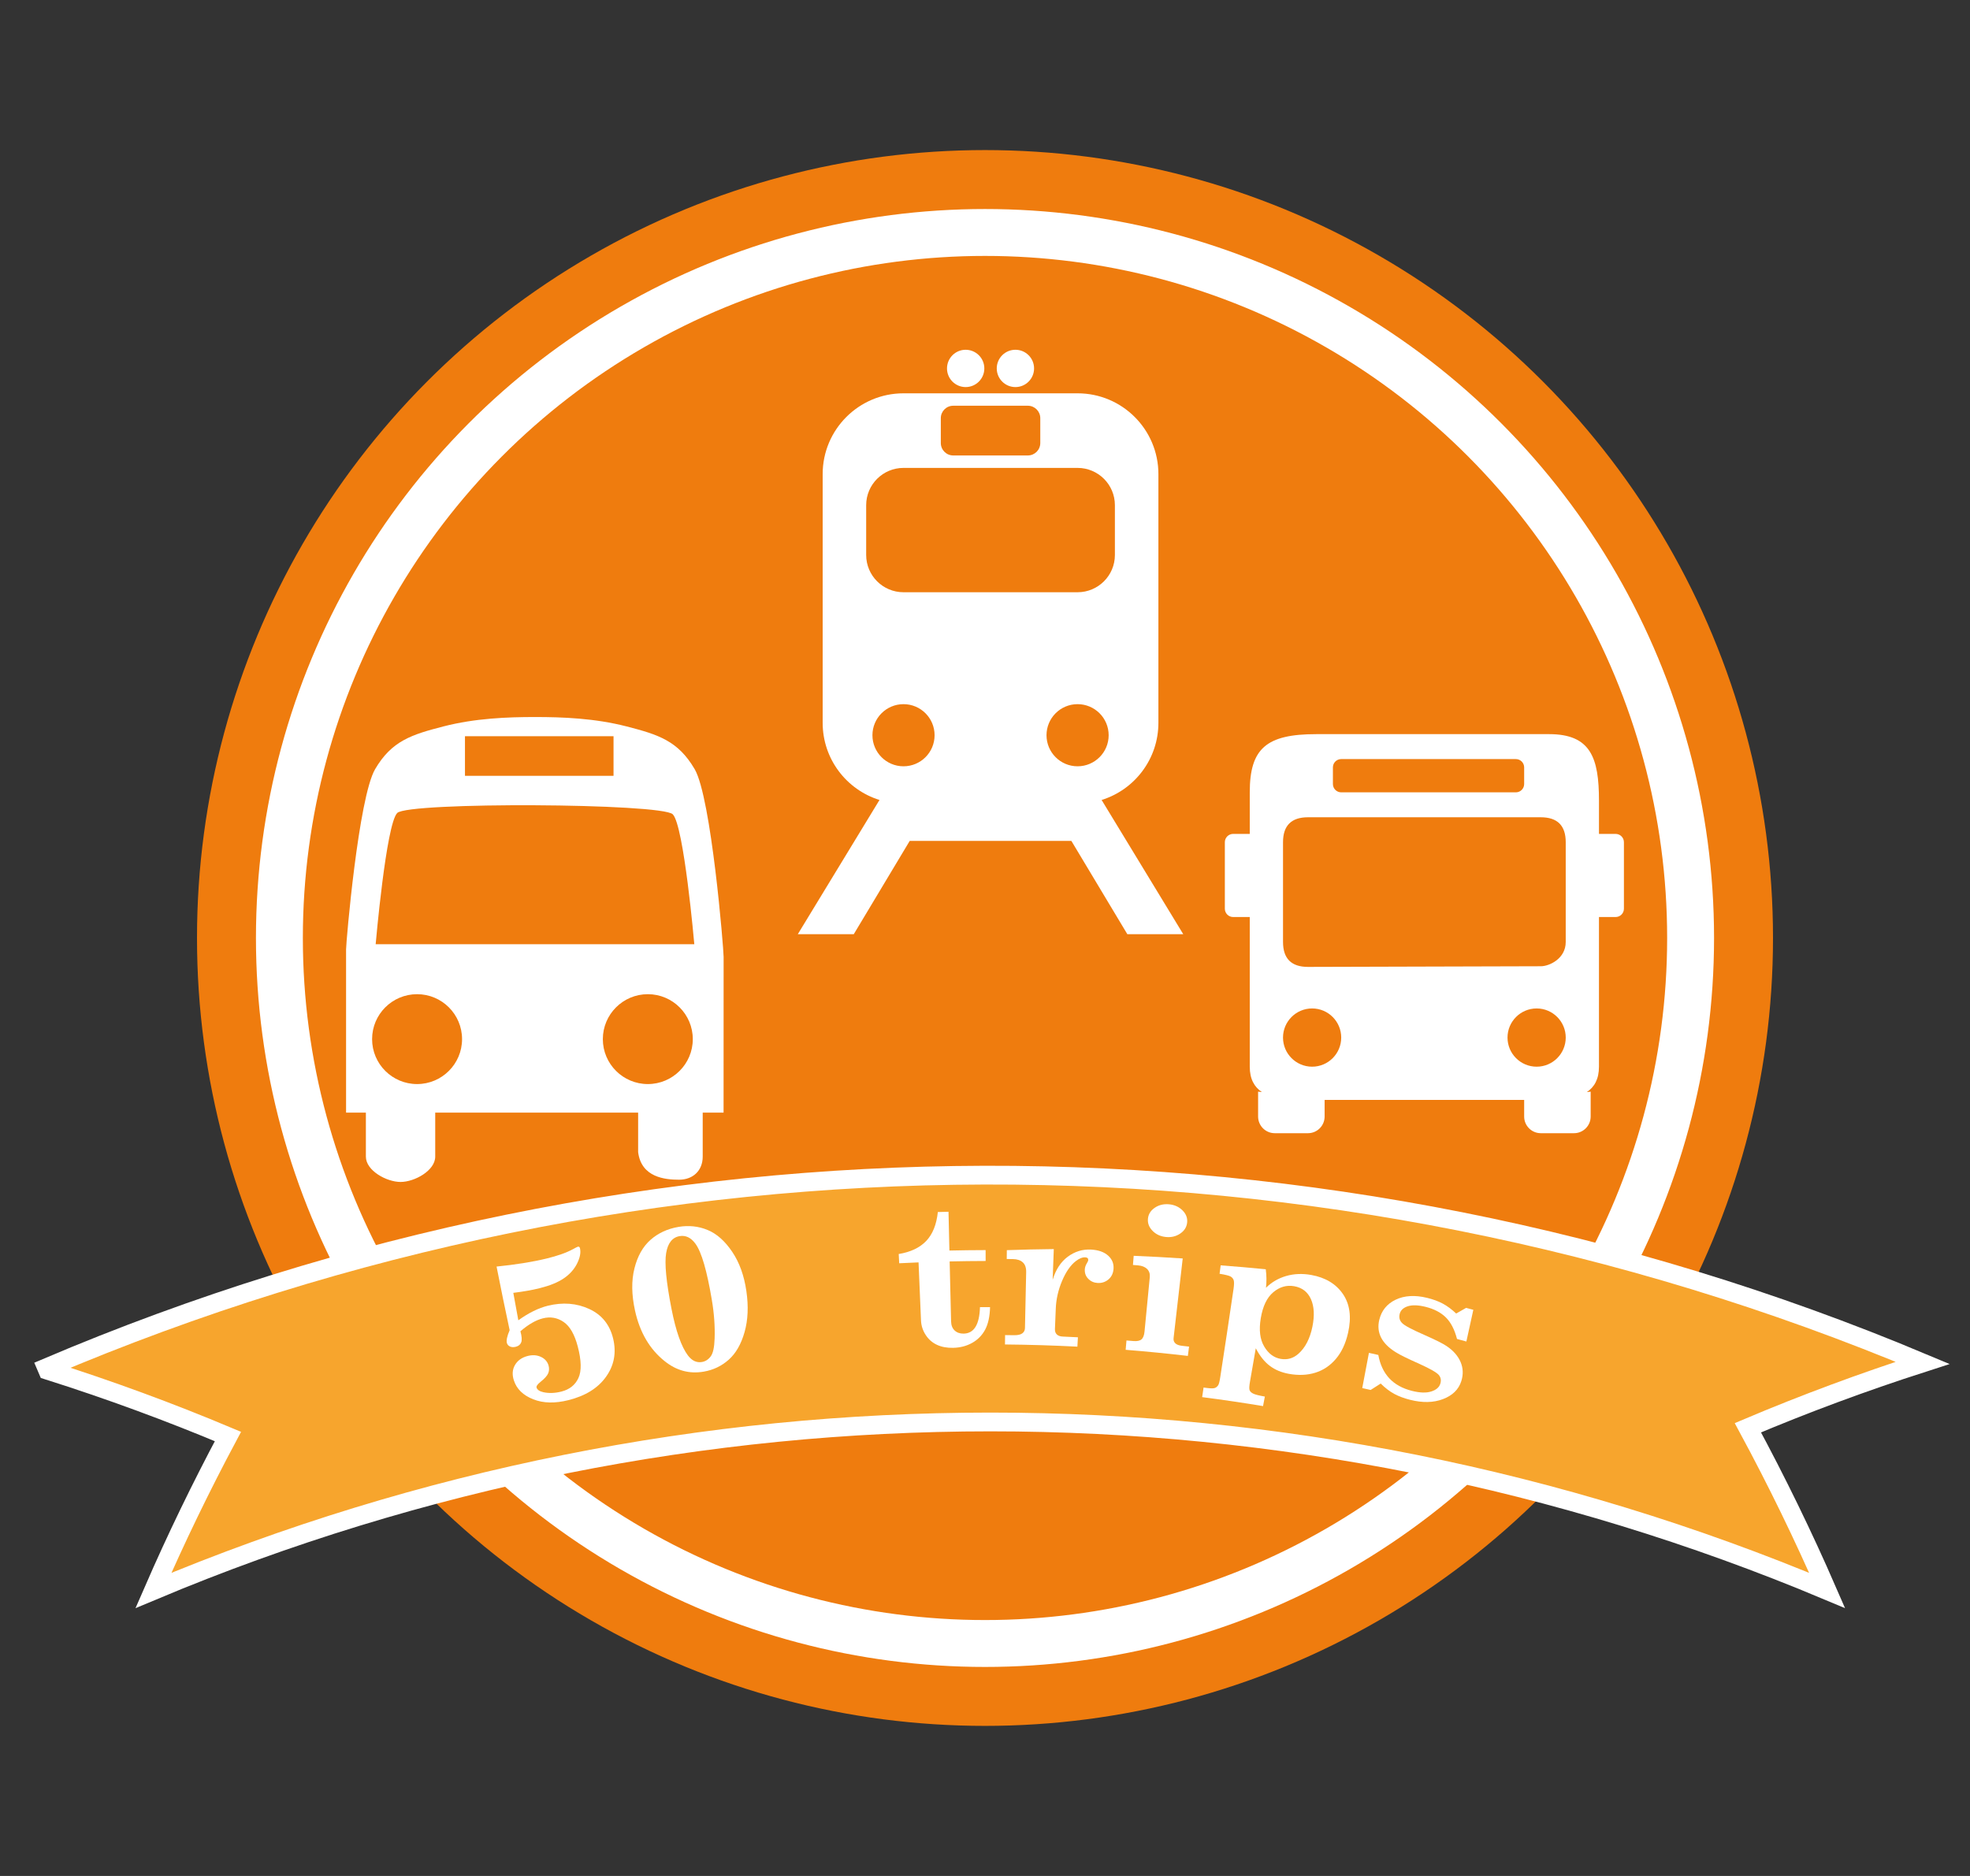 <?xml version="1.0" encoding="utf-8"?>
<!-- Generator: Adobe Illustrator 16.0.4, SVG Export Plug-In . SVG Version: 6.00 Build 0)  -->
<!DOCTYPE svg PUBLIC "-//W3C//DTD SVG 1.1//EN" "http://www.w3.org/Graphics/SVG/1.1/DTD/svg11.dtd">
<svg version="1.1" id="Livello_1" xmlns="http://www.w3.org/2000/svg" xmlns:xlink="http://www.w3.org/1999/xlink" x="0px" y="0px"
	 width="210px" height="200px" viewBox="0 0 210 200" enable-background="new 0 0 210 200" xml:space="preserve">
<rect x="0" y="0" width="210" height="200" fill="#333333" stroke="none"/>
<g>
	<circle fill="#EF7C0E" cx="105" cy="100" r="84"/>
	<circle fill="#EF7C0E" stroke="#FFFFFF" stroke-width="5" stroke-miterlimit="10" cx="105" cy="100" r="75.216"/>
	<g>
		<path fill="#FFFFFF" d="M74.051,82.001c-1.771-3.026-3.877-3.685-7.262-4.557c-3.381-0.87-6.793-1-9.758-1
			c-2.964,0-6.375,0.13-9.758,1c-3.381,0.872-5.515,1.531-7.285,4.557c-1.771,3.027-3.097,18.429-3.097,19.224
			c0,0.799,0,17.393,0,17.393h2.111c0,1.057,0,4.655,0,4.693c0,1.49,2.207,2.7,3.696,2.7c1.49,0,3.696-1.209,3.696-2.7
			c0-0.038,0-3.637,0-4.693h21.63c0,1.057-0.003,4.176,0,4.215c0.342,2.699,2.871,2.938,4.361,2.938c1.488,0,2.523-0.97,2.523-2.46
			c0-0.038,0-3.637,0-4.693h2.224c0,0,0.005-15.729,0.005-16.6C77.139,101.149,75.823,85.028,74.051,82.001z M49.565,78.488h15.837
			v4.226H49.565V78.488z M44.462,115.574c-2.65,0-4.797-2.145-4.797-4.79c0-2.646,2.146-4.792,4.797-4.792
			c2.645,0,4.793,2.146,4.793,4.792C49.255,113.429,47.106,115.574,44.462,115.574z M40.046,100.666c0,0,1.109-12.804,2.3-13.994
			c1.187-1.189,28.184-1.049,29.369,0.141c1.192,1.187,2.297,13.854,2.297,13.854H40.046z M69.059,115.574
			c-2.646,0-4.797-2.145-4.797-4.79c0-2.646,2.15-4.792,4.797-4.792c2.643,0,4.792,2.146,4.792,4.792
			C73.851,113.429,71.701,115.574,69.059,115.574z"/>
		<g>
			<path fill="#FFFFFF" d="M102.936,41.267c1.101,0,1.992-0.889,1.992-1.988c0-1.099-0.892-1.989-1.992-1.989
				c-1.094,0-1.986,0.89-1.986,1.989C100.949,40.378,101.842,41.267,102.936,41.267z"/>
			<circle fill="#FFFFFF" cx="108.242" cy="39.278" r="1.989"/>
			<path fill="#FFFFFF" d="M117.431,85.286c3.509-1.088,6.054-4.359,6.054-8.228V50.546c0-4.756-3.859-8.614-8.617-8.614H96.311
				c-4.756,0-8.616,3.857-8.616,8.614v26.512c0,3.869,2.549,7.14,6.058,8.228l-8.709,14.312h5.966l5.966-9.95h17.23l5.969,9.95h5.96
				L117.431,85.286z M114.867,81.696c-1.829,0-3.31-1.484-3.31-3.312c0-1.826,1.48-3.312,3.31-3.312
				c1.832,0,3.315,1.485,3.315,3.312C118.183,80.212,116.699,81.696,114.867,81.696z M100.29,44.579c0-0.728,0.59-1.323,1.323-1.323
				h7.952c0.734,0,1.328,0.595,1.328,1.323v2.651c0,0.736-0.594,1.327-1.328,1.327h-7.952c-0.733,0-1.323-0.591-1.323-1.327V44.579z
				 M92.333,53.86c0-2.195,1.78-3.976,3.978-3.976h18.557c2.199,0,3.979,1.78,3.979,3.976v5.306c0,2.193-1.78,3.974-3.979,3.974
				H96.311c-2.197,0-3.978-1.781-3.978-3.974V53.86z M96.311,75.072c1.835,0,3.315,1.485,3.315,3.312
				c0,1.829-1.48,3.312-3.315,3.312c-1.828,0-3.31-1.484-3.31-3.312C93.001,76.558,94.482,75.072,96.311,75.072z"/>
		</g>
		<path fill="#FFFFFF" d="M172.222,88.904h-1.773c0-1.472,0-2.728,0-3.547c0-4.574-0.885-7.089-5.314-7.089h-24.82
			c-5.316,0-7.092,1.519-7.092,6.205c0,0.953,0,2.549,0,4.431h-1.771c-0.488,0-0.885,0.395-0.885,0.886v7.091
			c0,0.487,0.396,0.885,0.885,0.885h1.771c0,2.596,0,4.86,0,6.066c0,5.115,0,9.889,0,9.889c0,1.327,0.492,2.173,1.295,2.708
			l-0.406-0.048v2.656c0,0.979,0.795,1.775,1.773,1.775h3.545c0.979,0,1.773-0.796,1.773-1.775v-1.771h21.271v1.771
			c0,0.979,0.793,1.775,1.771,1.775h3.545c0.979,0,1.773-0.796,1.773-1.775v-2.656l-0.408,0.048
			c0.805-0.536,1.293-1.382,1.293-2.708c0,0,0-3.924,0-9.889c0-1.263,0-3.524,0-6.066h1.773c0.492,0,0.887-0.398,0.887-0.885V89.79
			C173.108,89.299,172.714,88.904,172.222,88.904z M142.087,81.813c0-0.491,0.396-0.886,0.885-0.886h18.615
			c0.49,0,0.887,0.395,0.887,0.886v1.773c0,0.488-0.396,0.887-0.887,0.887h-18.615c-0.488,0-0.885-0.398-0.885-0.887V81.813z
			 M139.87,113.722c-1.711,0-3.102-1.392-3.102-3.104c0-1.713,1.391-3.105,3.102-3.105c1.715,0,3.102,1.392,3.102,3.105
			C142.972,112.33,141.585,113.722,139.87,113.722z M163.804,113.722c-1.715,0-3.104-1.392-3.104-3.104
			c0-1.713,1.389-3.105,3.104-3.105s3.102,1.392,3.102,3.105C166.905,112.33,165.519,113.722,163.804,113.722z M166.905,100.425
			c0,1.772-1.732,2.589-2.66,2.589l-24.816,0.07c-1.771,0-2.66-0.887-2.66-2.659c0-2.658,0-7.851,0-10.635
			c0-1.773,0.889-2.659,2.66-2.659c7.977,0,13.93,0,24.816,0c1.773,0,2.66,0.886,2.66,2.659
			C166.905,91.561,166.905,99.518,166.905,100.425z"/>
	</g>
	<g>
		<g>
			<path fill="#F7A52D" stroke="#FFFFFF" stroke-width="2" stroke-miterlimit="10" d="M194.768,169.562
				c-2.533-5.82-5.349-11.609-8.445-17.346c6.004-2.539,12.218-4.851,18.63-6.916c-63.973-26.856-136.118-26.686-199.987,0.509
				c0.04,0.094,0.08,0.188,0.12,0.282c6.617,2.096,13.025,4.457,19.212,7.058c-2.899,5.432-5.547,10.909-7.942,16.414
				C73.41,145.611,137.71,145.61,194.768,169.562L194.768,169.562L194.768,169.562z"/>
		</g>
	</g>
	<g>
		<g>
			<path fill="#FFFFFF" d="M52.933,135.031c2.018-0.206,3.782-0.483,5.31-0.852c1.183-0.286,2.129-0.618,2.844-1.007
				c0.288-0.16,0.457-0.246,0.51-0.258c0.119-0.027,0.197,0.03,0.229,0.17c0.107,0.462,0,1.005-0.313,1.63
				c-0.312,0.623-0.787,1.149-1.423,1.58c-0.635,0.431-1.487,0.774-2.561,1.042c-0.81,0.202-1.746,0.365-2.81,0.497
				c0.174,0.976,0.353,1.952,0.535,2.926c0.557-0.401,1.097-0.729,1.621-0.985c0.522-0.257,1.028-0.444,1.513-0.564
				c1.605-0.397,3.093-0.277,4.439,0.349c1.349,0.627,2.183,1.688,2.536,3.16c0.361,1.515,0.095,2.87-0.77,4.076
				c-0.869,1.207-2.187,2.021-3.987,2.474c-1.433,0.362-2.682,0.338-3.758-0.086c-1.08-0.425-1.778-1.097-2.075-2.032
				c-0.194-0.612-0.153-1.155,0.126-1.628c0.276-0.473,0.72-0.792,1.321-0.952c0.527-0.141,1.006-0.113,1.435,0.085
				c0.427,0.198,0.7,0.504,0.82,0.92c0.085,0.297,0.071,0.578-0.039,0.841c-0.113,0.263-0.39,0.567-0.826,0.914
				c-0.318,0.256-0.456,0.457-0.412,0.602c0.073,0.234,0.312,0.397,0.718,0.491c0.595,0.132,1.238,0.11,1.932-0.067
				c0.868-0.221,1.469-0.701,1.814-1.446c0.345-0.747,0.319-1.871-0.078-3.378c-0.336-1.271-0.831-2.138-1.501-2.597
				s-1.412-0.587-2.216-0.385c-0.373,0.094-0.759,0.255-1.155,0.485c-0.397,0.229-0.81,0.527-1.235,0.893
				c0.149,0.541,0.178,0.932,0.088,1.173c-0.092,0.241-0.279,0.398-0.557,0.474c-0.238,0.065-0.443,0.06-0.623-0.014
				c-0.178-0.075-0.293-0.198-0.346-0.37c-0.083-0.268,0.012-0.728,0.29-1.379C53.843,139.557,53.378,137.295,52.933,135.031z"/>
			<path fill="#FFFFFF" d="M72.327,130.802c1.099-0.185,2.14-0.074,3.112,0.332c0.976,0.405,1.848,1.183,2.618,2.33
				c0.771,1.146,1.266,2.539,1.504,4.169c0.241,1.645,0.172,3.108-0.194,4.392c-0.365,1.284-0.927,2.259-1.688,2.937
				c-0.762,0.676-1.647,1.098-2.667,1.271c-1.528,0.26-2.905-0.11-4.162-1.12c-1.571-1.25-2.647-3.042-3.162-5.405
				c-0.364-1.669-0.39-3.162-0.059-4.476c0.327-1.314,0.903-2.334,1.718-3.053C70.163,131.46,71.161,131,72.327,130.802z
				 M75.88,138.578c-0.521-3.096-1.093-5.092-1.746-5.981c-0.473-0.65-1.036-0.921-1.683-0.812c-0.775,0.131-1.261,0.736-1.44,1.809
				c-0.182,1.073,0.004,3.052,0.568,5.931c0.471,2.408,1.064,4.065,1.75,4.979c0.431,0.566,0.929,0.799,1.495,0.703
				c0.37-0.062,0.68-0.259,0.932-0.592c0.254-0.332,0.392-0.972,0.423-1.921C76.223,141.405,76.127,140.036,75.88,138.578z"/>
			<path fill="#FFFFFF" d="M99.973,129.217c0.38-0.011,0.757-0.02,1.137-0.029c0.032,1.378,0.063,2.756,0.095,4.135
				c1.287-0.03,2.573-0.045,3.86-0.048c0.002,0.387,0.002,0.773,0.003,1.16c-1.277,0.003-2.557,0.02-3.836,0.048
				c0.05,2.13,0.101,4.26,0.153,6.39c0.009,0.422,0.137,0.747,0.381,0.975c0.244,0.227,0.562,0.337,0.951,0.332
				c1.111-0.016,1.692-0.952,1.748-2.822c0.357-0.002,0.717-0.003,1.074-0.003c-0.025,0.995-0.2,1.795-0.522,2.401
				c-0.326,0.606-0.787,1.077-1.385,1.411c-0.6,0.336-1.272,0.511-2.025,0.528c-0.66,0.014-1.234-0.092-1.726-0.32
				c-0.493-0.228-0.894-0.578-1.201-1.05c-0.31-0.473-0.479-0.991-0.503-1.556c-0.088-2.061-0.176-4.122-0.261-6.183
				c-0.688,0.028-1.374,0.059-2.062,0.093c-0.017-0.329-0.034-0.658-0.052-0.986c1.262-0.208,2.232-0.665,2.924-1.384
				C99.414,131.59,99.831,130.561,99.973,129.217z"/>
			<path fill="#FFFFFF" d="M114.905,142.571c-0.019,0.333-0.039,0.666-0.057,0.998c-2.572-0.132-5.146-0.209-7.718-0.233
				c0.004-0.333,0.009-0.666,0.011-0.999c0.32,0.002,0.641,0.007,0.962,0.011c0.396,0.005,0.685-0.058,0.871-0.196
				c0.186-0.136,0.279-0.322,0.286-0.558c0.043-1.983,0.087-3.967,0.128-5.95c0.012-0.479-0.106-0.833-0.356-1.06
				c-0.247-0.227-0.6-0.345-1.056-0.351c-0.22-0.002-0.438-0.004-0.659-0.007c0.004-0.315,0.007-0.63,0.01-0.945
				c1.666-0.059,3.336-0.097,5.006-0.114c-0.039,1.091-0.079,2.183-0.12,3.274c0.329-1.084,0.864-1.908,1.613-2.463
				c0.75-0.555,1.586-0.809,2.494-0.758c0.777,0.044,1.381,0.259,1.807,0.643c0.426,0.382,0.614,0.854,0.574,1.412
				c-0.034,0.478-0.218,0.855-0.546,1.132c-0.331,0.274-0.714,0.399-1.155,0.372c-0.395-0.023-0.723-0.172-0.991-0.445
				c-0.269-0.272-0.393-0.609-0.369-1.01c0.012-0.221,0.093-0.451,0.241-0.686c0.08-0.132,0.122-0.228,0.124-0.285
				c0.006-0.101-0.018-0.175-0.067-0.224c-0.054-0.049-0.135-0.077-0.251-0.083c-0.299-0.016-0.635,0.117-1.005,0.401
				c-0.566,0.439-1.058,1.144-1.466,2.113c-0.41,0.969-0.631,1.955-0.671,2.957c-0.029,0.723-0.06,1.446-0.089,2.168
				c-0.012,0.25,0.058,0.445,0.202,0.583c0.144,0.138,0.352,0.212,0.62,0.224C113.82,142.518,114.361,142.543,114.905,142.571z"/>
			<path fill="#FFFFFF" d="M120.85,133.885c1.74,0.071,3.48,0.164,5.226,0.282c-0.316,2.83-0.641,5.66-0.973,8.489
				c-0.027,0.229,0.033,0.413,0.182,0.555c0.147,0.143,0.388,0.231,0.719,0.269c0.249,0.027,0.498,0.057,0.749,0.085
				c-0.043,0.33-0.086,0.661-0.129,0.992c-2.21-0.257-4.421-0.475-6.631-0.651c0.03-0.332,0.059-0.664,0.088-0.995
				c0.245,0.019,0.491,0.04,0.736,0.06c0.396,0.033,0.682-0.024,0.861-0.175c0.178-0.15,0.287-0.426,0.327-0.834
				c0.19-1.933,0.376-3.865,0.56-5.797c0.035-0.363-0.062-0.657-0.286-0.878c-0.226-0.22-0.556-0.351-0.986-0.386
				c-0.175-0.015-0.349-0.028-0.522-0.042C120.796,134.534,120.823,134.209,120.85,133.885z M124.633,128.394
				c0.575,0.056,1.053,0.275,1.43,0.655c0.378,0.382,0.537,0.815,0.484,1.3c-0.053,0.483-0.302,0.873-0.745,1.17
				c-0.441,0.296-0.945,0.415-1.509,0.36c-0.574-0.055-1.048-0.271-1.423-0.649c-0.374-0.378-0.544-0.806-0.502-1.284
				c0.042-0.485,0.282-0.88,0.725-1.183C123.534,128.461,124.048,128.338,124.633,128.394z"/>
			<path fill="#FFFFFF" d="M130.123,134.902c1.599,0.119,3.202,0.257,4.806,0.416c0.09,0.674,0.096,1.333,0.023,1.975
				c0.598-0.594,1.314-1.013,2.15-1.256c0.835-0.241,1.73-0.28,2.676-0.11c1.515,0.27,2.653,0.961,3.391,2.05
				c0.737,1.091,0.91,2.467,0.534,4.122c-0.26,1.15-0.702,2.08-1.313,2.793c-0.61,0.711-1.341,1.197-2.19,1.458
				c-0.849,0.262-1.775,0.3-2.786,0.121c-0.808-0.144-1.494-0.43-2.062-0.862c-0.569-0.432-1.063-1.055-1.486-1.869
				c-0.205,1.185-0.409,2.37-0.617,3.554c-0.083,0.468-0.098,0.772-0.043,0.915c0.053,0.143,0.181,0.266,0.381,0.365
				c0.199,0.102,0.615,0.206,1.246,0.317c-0.065,0.338-0.13,0.677-0.193,1.016c-2.163-0.359-4.327-0.678-6.491-0.957
				c0.05-0.34,0.101-0.681,0.151-1.021c0.114,0.015,0.23,0.03,0.347,0.045c0.408,0.054,0.687,0.056,0.837,0.008
				c0.148-0.048,0.274-0.149,0.377-0.302c0.071-0.105,0.144-0.388,0.216-0.85c0.486-3.14,0.96-6.282,1.419-9.424
				c0.066-0.462,0.07-0.774,0.01-0.937c-0.061-0.164-0.171-0.291-0.333-0.382c-0.159-0.089-0.549-0.188-1.167-0.289
				C130.042,135.499,130.083,135.201,130.123,134.902z M137.943,137.123c-0.805-0.137-1.548,0.081-2.22,0.651
				c-0.675,0.57-1.112,1.492-1.325,2.762c-0.211,1.255-0.088,2.259,0.364,3.017c0.45,0.758,1.036,1.196,1.765,1.321
				c0.712,0.122,1.341-0.063,1.894-0.555c0.725-0.652,1.225-1.614,1.483-2.89c0.237-1.171,0.186-2.145-0.157-2.92
				C139.403,137.733,138.797,137.268,137.943,137.123z"/>
			<path fill="#FFFFFF" d="M155.229,140.038c0.351-0.202,0.704-0.403,1.058-0.603c0.256,0.068,0.512,0.137,0.768,0.206
				c-0.241,1.126-0.489,2.253-0.741,3.379c-0.331-0.091-0.666-0.18-0.998-0.269c-0.264-1.021-0.67-1.794-1.206-2.314
				c-0.534-0.521-1.26-0.896-2.169-1.118c-0.782-0.191-1.413-0.208-1.884-0.051c-0.472,0.156-0.754,0.427-0.851,0.811
				c-0.097,0.377-0.012,0.7,0.251,0.969c0.26,0.276,1.059,0.693,2.386,1.275c1.203,0.529,1.987,0.929,2.362,1.183
				c0.714,0.478,1.212,1.045,1.49,1.696c0.277,0.652,0.303,1.332,0.079,2.041c-0.283,0.896-0.939,1.532-1.953,1.918
				c-1.013,0.388-2.179,0.41-3.51,0.075c-0.642-0.162-1.204-0.372-1.689-0.632c-0.482-0.263-0.963-0.629-1.441-1.102
				c-0.358,0.227-0.716,0.456-1.071,0.684c-0.299-0.068-0.597-0.134-0.896-0.201c0.243-1.25,0.48-2.502,0.712-3.754
				c0.332,0.074,0.665,0.147,1,0.223c0.382,2.062,1.562,3.321,3.595,3.831c0.834,0.209,1.516,0.234,2.044,0.065
				c0.528-0.166,0.854-0.445,0.974-0.84c0.109-0.359,0.052-0.67-0.173-0.93c-0.226-0.259-0.911-0.658-2.063-1.177
				c-1.246-0.556-2.088-0.964-2.522-1.244c-0.742-0.463-1.262-0.979-1.557-1.558c-0.293-0.577-0.36-1.208-0.194-1.892
				c0.236-0.978,0.81-1.695,1.74-2.143c0.928-0.448,2.053-0.518,3.361-0.199c0.639,0.155,1.195,0.361,1.668,0.613
				C154.268,139.232,154.746,139.584,155.229,140.038z"/>
		</g>
	</g>
</g>
</svg>
